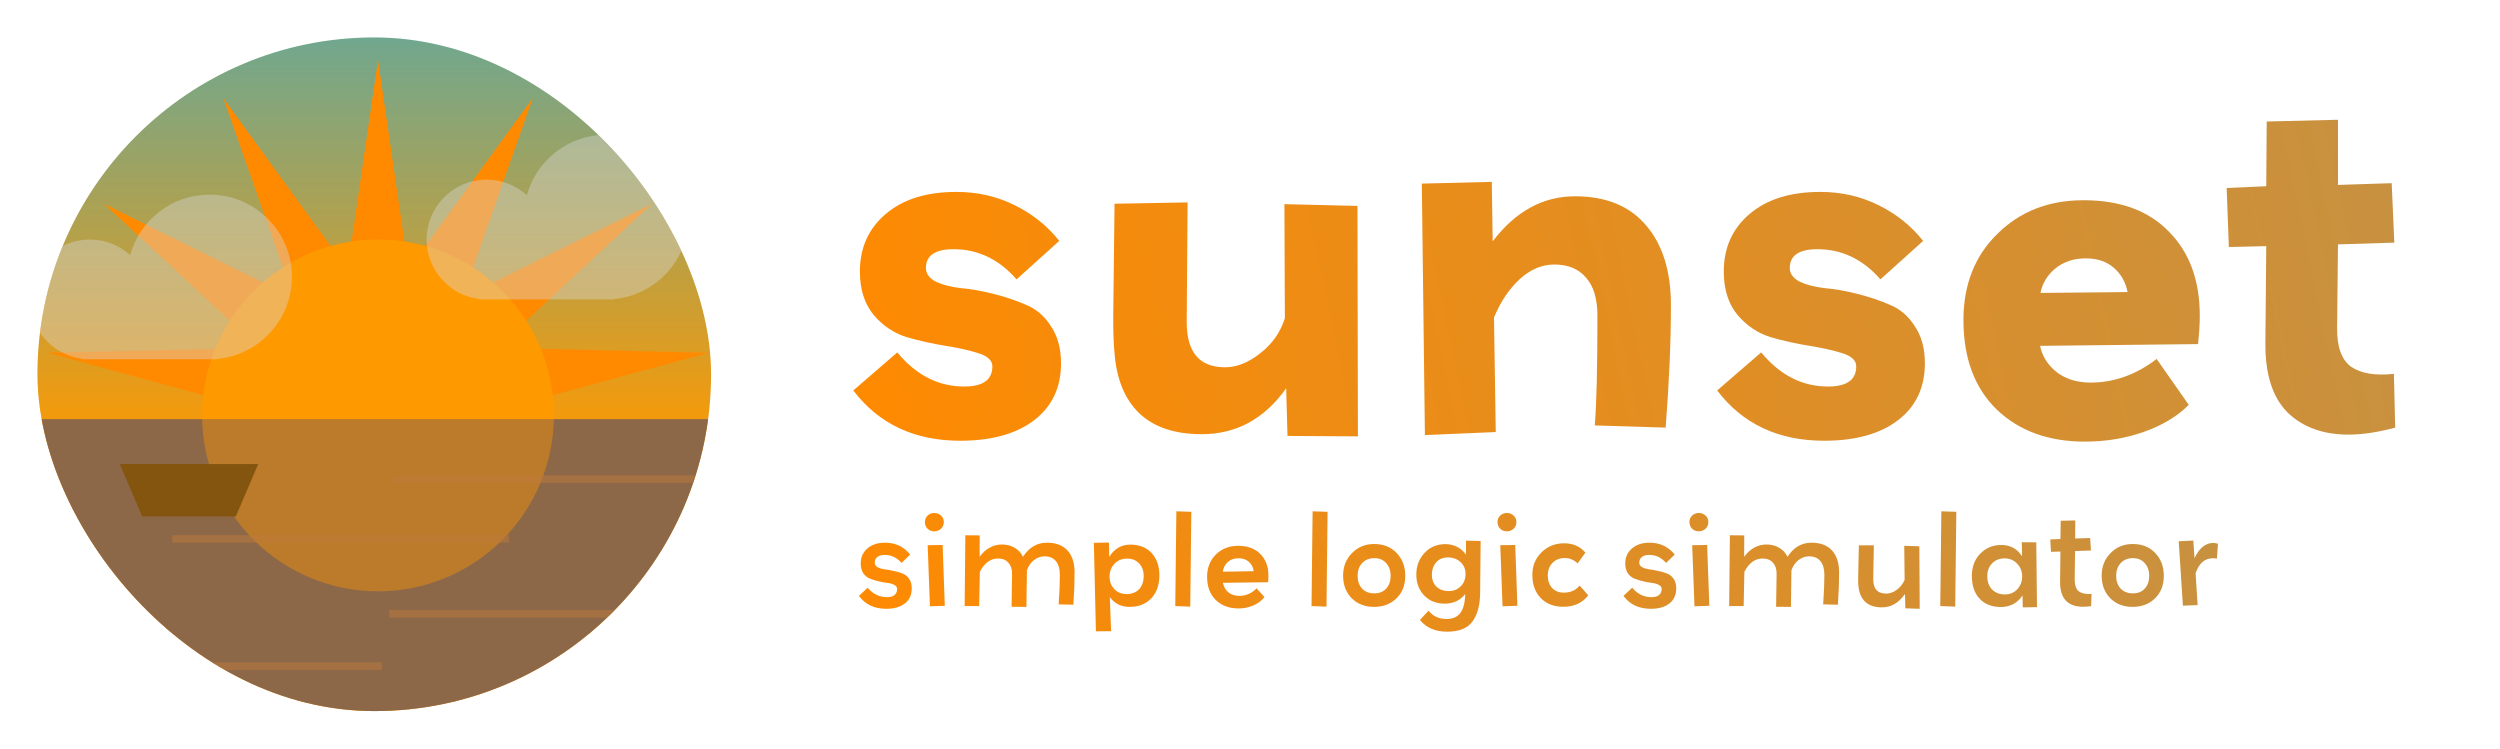 <svg width="334" height="100" viewBox="0 0 334 100" fill="none" xmlns="http://www.w3.org/2000/svg">
<g clip-path="url(#clip0_159_58)">
<rect x="5" y="5" width="90" height="90" rx="45" fill="url(#paint0_linear_159_58)"/>
<path d="M50.5 8L54.568 35.996L71.18 13.097L61.771 39.777L87.123 27.221L66.393 46.473L94.675 47.136L67.374 54.549L92.108 68.28L64.489 62.156L80.009 85.809L58.399 67.55L61.15 95.707L50.5 69.498L39.85 95.707L42.601 67.55L20.991 85.809L36.511 62.156L8.892 68.28L33.626 54.549L6.324 47.136L34.607 46.473L13.877 27.221L39.229 39.777L29.82 13.097L46.432 35.996L50.5 8Z" fill="#FF8A00"/>
<circle cx="50.5" cy="55.5" r="23.5" fill="#FF9900"/>
<rect x="1" y="56" width="95" height="50" fill="#8D6848"/>
<path d="M74 55.5C74 61.733 71.524 67.71 67.117 72.117C62.71 76.524 56.733 79 50.5 79C44.267 79 38.29 76.524 33.883 72.117C29.476 67.71 27 61.733 27 55.5L50.5 55.5H74Z" fill="#FF9900" fill-opacity="0.4"/>
<path d="M82 40V39.955C87.606 39.45 92 34.738 92 29C92 22.925 87.075 18 81 18C75.933 18 71.666 21.426 70.39 26.088C68.968 24.791 67.076 24 65 24C60.582 24 57 27.582 57 32C57 36.08 60.054 39.446 64 39.938V40H82Z" fill="#D9D9D9" fill-opacity="0.4"/>
<path d="M29 48V47.955C34.606 47.45 39 42.738 39 37C39 30.925 34.075 26 28 26C22.933 26 18.666 29.426 17.39 34.088C15.968 32.791 14.076 32 12 32C7.582 32 4 35.582 4 40C4 44.08 7.054 47.446 11 47.938V48H29Z" fill="#D9D9D9" fill-opacity="0.4"/>
<path d="M34.5 62H16L19 69H31.5L34.5 62Z" fill="#84550F"/>
<path d="M52.5 64H97.5" stroke="#BF7B3C" stroke-opacity="0.5"/>
<path d="M23 72H68" stroke="#BF7B3C" stroke-opacity="0.5"/>
<path d="M52 82H97" stroke="#BF7B3C" stroke-opacity="0.5"/>
<path d="M6 89H51" stroke="#BF7B3C" stroke-opacity="0.5"/>
</g>
<path d="M141.752 48.542C141.752 51.775 140.557 54.307 138.166 56.137C135.775 57.968 132.482 58.883 128.288 58.883C122.173 58.883 117.41 56.644 114 52.164L119.88 47.081C122.388 50.12 125.368 51.639 128.817 51.639C131.326 51.639 132.58 50.743 132.58 48.951C132.58 48.172 131.972 47.588 130.757 47.198C129.542 46.809 128.072 46.478 126.347 46.205C124.623 45.932 122.878 45.543 121.114 45.037C119.39 44.491 117.92 43.498 116.705 42.057C115.49 40.577 114.882 38.649 114.882 36.273C114.882 33.118 116.019 30.567 118.292 28.62C120.605 26.633 123.76 25.64 127.759 25.64C130.581 25.64 133.168 26.224 135.52 27.393C137.911 28.561 139.91 30.158 141.517 32.183L135.814 37.325C133.462 34.637 130.659 33.294 127.406 33.294C124.936 33.294 123.702 34.131 123.702 35.806C123.702 36.546 124.133 37.15 124.995 37.617C125.897 38.045 127.014 38.337 128.347 38.493C129.719 38.61 131.169 38.863 132.698 39.253C134.266 39.642 135.716 40.129 137.049 40.713C138.421 41.259 139.538 42.213 140.4 43.576C141.302 44.9 141.752 46.556 141.752 48.542Z" fill="url(#paint1_linear_159_58)"/>
<path d="M181.417 58.299L172.009 58.24L171.833 51.872C168.932 55.962 165.169 58.007 160.544 58.007C156.937 58.007 154.154 57.072 152.194 55.202C150.274 53.333 149.176 50.665 148.902 47.198C148.784 46.03 148.725 44.433 148.725 42.408L148.902 27.217L158.662 27.042L158.545 43.05C158.545 47.062 160.25 49.068 163.66 49.068C165.228 49.068 166.796 48.445 168.364 47.198C169.971 45.952 171.068 44.394 171.656 42.525L171.598 27.276L181.358 27.509L181.417 58.299Z" fill="url(#paint2_linear_159_58)"/>
<path d="M223.235 40.772C223.235 45.679 222.999 51.132 222.529 57.13L213.063 56.838C213.298 54.034 213.415 49.146 213.415 42.174C213.415 39.915 212.906 38.221 211.887 37.091C210.907 35.923 209.496 35.338 207.653 35.338C206.007 35.338 204.478 35.981 203.067 37.266C201.656 38.552 200.5 40.265 199.598 42.408L199.833 57.715L190.367 58.124L189.955 24.53L199.304 24.296L199.422 32.242C202.479 28.23 206.144 26.224 210.417 26.224C214.572 26.224 217.747 27.529 219.942 30.139C222.137 32.709 223.235 36.254 223.235 40.772Z" fill="url(#paint3_linear_159_58)"/>
<path d="M257.165 48.542C257.165 51.775 255.97 54.307 253.579 56.137C251.188 57.968 247.895 58.883 243.701 58.883C237.586 58.883 232.823 56.644 229.413 52.164L235.293 47.081C237.801 50.12 240.78 51.639 244.23 51.639C246.739 51.639 247.993 50.743 247.993 48.951C247.993 48.172 247.385 47.588 246.17 47.198C244.955 46.809 243.485 46.478 241.76 46.205C240.036 45.932 238.291 45.543 236.527 45.037C234.803 44.491 233.333 43.498 232.118 42.057C230.902 40.577 230.295 38.649 230.295 36.273C230.295 33.118 231.432 30.567 233.705 28.62C236.018 26.633 239.173 25.64 243.172 25.64C245.994 25.64 248.581 26.224 250.933 27.393C253.324 28.561 255.323 30.158 256.93 32.183L251.227 37.325C248.875 34.637 246.072 33.294 242.819 33.294C240.349 33.294 239.114 34.131 239.114 35.806C239.114 36.546 239.546 37.15 240.408 37.617C241.31 38.045 242.427 38.337 243.759 38.493C245.131 38.61 246.582 38.863 248.11 39.253C249.678 39.642 251.129 40.129 252.462 40.713C253.833 41.259 254.951 42.213 255.813 43.576C256.715 44.9 257.165 46.556 257.165 48.542Z" fill="url(#paint4_linear_159_58)"/>
<path d="M293.89 42.174C293.89 43.303 293.811 44.569 293.655 45.971L272.546 46.205C272.86 47.646 273.624 48.834 274.839 49.769C276.055 50.665 277.544 51.113 279.308 51.113C282.444 51.113 285.384 50.061 288.128 47.958L292.42 54.092C290.852 55.65 288.833 56.858 286.364 57.715C283.933 58.572 281.327 59 278.544 59C273.683 59 269.763 57.578 266.784 54.735C263.805 51.853 262.316 47.861 262.316 42.758C262.316 38.045 263.825 34.209 266.843 31.249C269.861 28.25 273.703 26.75 278.367 26.75C283.267 26.75 287.069 28.152 289.774 30.956C292.518 33.722 293.89 37.461 293.89 42.174ZM284.247 39.019C283.973 37.656 283.345 36.565 282.366 35.747C281.425 34.929 280.19 34.52 278.661 34.52C277.054 34.52 275.702 34.968 274.604 35.864C273.546 36.721 272.88 37.812 272.605 39.136L284.247 39.019Z" fill="url(#paint5_linear_159_58)"/>
<path d="M320 57.13C317.687 57.754 315.61 58.065 313.767 58.065C310.357 58.065 307.633 57.072 305.595 55.086C303.596 53.06 302.616 49.964 302.655 45.796L302.772 32.885L297.775 33.001L297.481 25.114L302.772 24.88L302.831 16.234L312.356 16V24.705L319.53 24.471L319.882 32.417L312.356 32.651L312.239 43.751C312.2 46.322 312.827 48.075 314.12 49.01C315.453 49.905 317.354 50.217 319.824 49.944L320 57.13Z" fill="url(#paint6_linear_159_58)"/>
<path d="M121.808 78.6C121.808 79.475 121.499 80.152 120.88 80.632C120.272 81.101 119.451 81.336 118.416 81.336C116.816 81.336 115.595 80.76 114.752 79.608L115.92 78.52C116.624 79.363 117.493 79.784 118.528 79.784C118.944 79.784 119.269 79.688 119.504 79.496C119.739 79.304 119.856 79.037 119.856 78.696C119.856 78.461 119.733 78.28 119.488 78.152C119.253 78.013 118.955 77.923 118.592 77.88C118.229 77.837 117.84 77.768 117.424 77.672C117.008 77.576 116.619 77.459 116.256 77.32C115.893 77.181 115.589 76.941 115.344 76.6C115.109 76.248 114.992 75.811 114.992 75.288C114.992 74.467 115.285 73.8 115.872 73.288C116.459 72.765 117.253 72.504 118.256 72.504C119.632 72.504 120.747 73.032 121.6 74.088L120.448 75.208C119.829 74.493 119.077 74.136 118.192 74.136C117.755 74.136 117.424 74.232 117.2 74.424C116.976 74.605 116.864 74.851 116.864 75.16C116.864 75.416 116.987 75.619 117.232 75.768C117.477 75.907 117.781 76.003 118.144 76.056C118.507 76.099 118.901 76.168 119.328 76.264C119.765 76.349 120.165 76.461 120.528 76.6C120.891 76.728 121.195 76.963 121.44 77.304C121.685 77.645 121.808 78.077 121.808 78.6Z" fill="url(#paint7_linear_159_58)"/>
<path d="M125.728 68.888C125.974 69.123 126.096 69.411 126.096 69.752C126.096 70.093 125.974 70.387 125.728 70.632C125.483 70.867 125.179 70.984 124.816 70.984C124.454 70.984 124.155 70.867 123.92 70.632C123.686 70.397 123.568 70.104 123.568 69.752C123.568 69.4 123.686 69.112 123.92 68.888C124.155 68.653 124.454 68.536 124.816 68.536C125.179 68.536 125.483 68.653 125.728 68.888ZM126.224 80.936L124.24 81L123.936 72.84L125.936 72.808L126.224 80.936Z" fill="url(#paint8_linear_159_58)"/>
<path d="M143.564 76.456C143.564 77.768 143.511 79.213 143.404 80.792L141.436 80.744C141.543 79.187 141.596 77.875 141.596 76.808C141.596 76.008 141.42 75.395 141.068 74.968C140.727 74.541 140.215 74.328 139.532 74.328C139.031 74.328 138.562 74.499 138.124 74.84C137.698 75.181 137.388 75.629 137.196 76.184L137.132 81.08L135.148 81.064L135.212 76.664C135.223 76.056 135.063 75.565 134.732 75.192C134.412 74.808 133.948 74.616 133.34 74.616C132.338 74.616 131.527 75.208 130.908 76.392L130.812 80.968H128.876L128.972 71.512L130.892 71.528L130.876 74.392C131.228 73.891 131.66 73.491 132.172 73.192C132.695 72.893 133.255 72.744 133.852 72.744C134.492 72.744 135.058 72.888 135.548 73.176C136.05 73.464 136.423 73.869 136.668 74.392C137.479 73.133 138.546 72.504 139.868 72.504C141.074 72.504 141.991 72.851 142.62 73.544C143.25 74.237 143.564 75.208 143.564 76.456Z" fill="url(#paint9_linear_159_58)"/>
<path d="M154.893 76.872C154.893 78.152 154.53 79.176 153.805 79.944C153.079 80.701 152.114 81.08 150.909 81.08C149.789 81.08 148.909 80.643 148.269 79.768L148.445 84.328L146.413 84.344L146.141 72.52L148.157 72.488L148.189 74.408C148.871 73.309 149.81 72.76 151.005 72.76C152.21 72.76 153.159 73.133 153.853 73.88C154.546 74.627 154.893 75.624 154.893 76.872ZM152.797 76.952C152.797 76.259 152.594 75.699 152.189 75.272C151.794 74.845 151.255 74.632 150.573 74.632C149.901 74.632 149.341 74.861 148.893 75.32C148.455 75.779 148.237 76.349 148.237 77.032C148.237 77.704 148.45 78.264 148.877 78.712C149.303 79.149 149.847 79.368 150.509 79.368C151.213 79.368 151.767 79.155 152.173 78.728C152.589 78.291 152.797 77.699 152.797 76.952Z" fill="url(#paint10_linear_159_58)"/>
<path d="M159.161 68.376L159.017 81.048L157.017 80.968L157.161 68.312L159.161 68.376Z" fill="url(#paint11_linear_159_58)"/>
<path d="M169.46 76.904C169.46 77.245 169.444 77.539 169.412 77.784L163.38 77.864C163.487 78.397 163.732 78.824 164.116 79.144C164.5 79.453 164.98 79.608 165.556 79.608C166.463 79.608 167.236 79.272 167.876 78.6L168.932 79.768C168.559 80.248 168.063 80.621 167.444 80.888C166.836 81.155 166.175 81.288 165.46 81.288C164.223 81.288 163.215 80.915 162.436 80.168C161.658 79.411 161.268 78.376 161.268 77.064C161.268 75.859 161.658 74.867 162.436 74.088C163.226 73.309 164.218 72.92 165.412 72.92C166.671 72.92 167.658 73.283 168.372 74.008C169.098 74.723 169.46 75.688 169.46 76.904ZM167.492 76.312C167.428 75.789 167.215 75.373 166.852 75.064C166.5 74.744 166.036 74.584 165.46 74.584C164.863 74.584 164.383 74.755 164.02 75.096C163.658 75.437 163.439 75.864 163.364 76.376L167.492 76.312Z" fill="url(#paint12_linear_159_58)"/>
<path d="M177.364 68.376L177.22 81.048L175.22 80.968L175.364 68.312L177.364 68.376Z" fill="url(#paint13_linear_159_58)"/>
<path d="M187.743 76.936C187.743 78.184 187.349 79.187 186.559 79.944C185.781 80.701 184.789 81.08 183.583 81.08C182.346 81.08 181.343 80.691 180.575 79.912C179.818 79.133 179.439 78.131 179.439 76.904C179.439 75.699 179.834 74.696 180.623 73.896C181.413 73.085 182.399 72.68 183.583 72.68C184.831 72.68 185.834 73.08 186.591 73.88C187.359 74.68 187.743 75.699 187.743 76.936ZM185.791 76.904C185.791 76.243 185.594 75.688 185.199 75.24C184.805 74.792 184.277 74.568 183.615 74.568C182.943 74.568 182.399 74.787 181.983 75.224C181.578 75.661 181.375 76.227 181.375 76.92C181.375 77.624 181.573 78.195 181.967 78.632C182.373 79.059 182.922 79.272 183.615 79.272C184.287 79.272 184.815 79.059 185.199 78.632C185.594 78.205 185.791 77.629 185.791 76.904Z" fill="url(#paint14_linear_159_58)"/>
<path d="M197.812 72.28L197.748 79.192C197.727 80.877 197.38 82.163 196.708 83.048C196.047 83.944 194.927 84.392 193.348 84.392C191.759 84.392 190.543 83.869 189.7 82.824L190.852 81.592C191.45 82.328 192.25 82.696 193.252 82.696C194.095 82.696 194.714 82.424 195.108 81.88C195.514 81.336 195.727 80.499 195.748 79.368C195.076 80.221 194.164 80.648 193.012 80.648C191.892 80.648 190.98 80.285 190.276 79.56C189.572 78.824 189.22 77.896 189.22 76.776C189.22 75.624 189.583 74.659 190.308 73.88C191.034 73.091 191.967 72.696 193.108 72.696C193.674 72.696 194.196 72.819 194.676 73.064C195.156 73.309 195.546 73.656 195.844 74.104L195.86 72.232L197.812 72.28ZM195.796 76.68C195.796 76.029 195.572 75.501 195.124 75.096C194.676 74.68 194.116 74.472 193.444 74.472C192.783 74.472 192.26 74.691 191.876 75.128C191.492 75.565 191.3 76.109 191.3 76.76C191.3 77.453 191.508 77.997 191.924 78.392C192.351 78.776 192.884 78.968 193.524 78.968C194.196 78.968 194.74 78.755 195.156 78.328C195.583 77.901 195.796 77.352 195.796 76.68Z" fill="url(#paint15_linear_159_58)"/>
<path d="M202.228 68.888C202.474 69.123 202.596 69.411 202.596 69.752C202.596 70.093 202.474 70.387 202.228 70.632C201.983 70.867 201.679 70.984 201.316 70.984C200.954 70.984 200.655 70.867 200.42 70.632C200.186 70.397 200.068 70.104 200.068 69.752C200.068 69.4 200.186 69.112 200.42 68.888C200.655 68.653 200.954 68.536 201.316 68.536C201.679 68.536 201.983 68.653 202.228 68.888ZM202.724 80.936L200.74 81L200.436 72.84L202.436 72.808L202.724 80.936Z" fill="url(#paint16_linear_159_58)"/>
<path d="M212.192 79.528C211.414 80.552 210.299 81.064 208.848 81.064C207.59 81.064 206.587 80.675 205.84 79.896C205.094 79.117 204.72 78.088 204.72 76.808C204.72 75.603 205.126 74.6 205.936 73.8C206.747 72.989 207.76 72.584 208.976 72.584C210.16 72.584 211.104 73 211.808 73.832L210.768 75.272C210.267 74.792 209.702 74.552 209.072 74.552C208.379 74.552 207.824 74.771 207.408 75.208C206.992 75.635 206.784 76.2 206.784 76.904C206.784 77.576 206.976 78.125 207.36 78.552C207.755 78.968 208.272 79.176 208.912 79.176C209.819 79.176 210.528 78.861 211.04 78.232L212.192 79.528Z" fill="url(#paint17_linear_159_58)"/>
<path d="M223.949 78.6C223.949 79.475 223.639 80.152 223.021 80.632C222.413 81.101 221.591 81.336 220.557 81.336C218.957 81.336 217.735 80.76 216.893 79.608L218.061 78.52C218.765 79.363 219.634 79.784 220.669 79.784C221.085 79.784 221.41 79.688 221.645 79.496C221.879 79.304 221.997 79.037 221.997 78.696C221.997 78.461 221.874 78.28 221.629 78.152C221.394 78.013 221.095 77.923 220.733 77.88C220.37 77.837 219.981 77.768 219.565 77.672C219.149 77.576 218.759 77.459 218.397 77.32C218.034 77.181 217.73 76.941 217.485 76.6C217.25 76.248 217.133 75.811 217.133 75.288C217.133 74.467 217.426 73.8 218.013 73.288C218.599 72.765 219.394 72.504 220.397 72.504C221.773 72.504 222.887 73.032 223.741 74.088L222.589 75.208C221.97 74.493 221.218 74.136 220.333 74.136C219.895 74.136 219.565 74.232 219.341 74.424C219.117 74.605 219.005 74.851 219.005 75.16C219.005 75.416 219.127 75.619 219.373 75.768C219.618 75.907 219.922 76.003 220.285 76.056C220.647 76.099 221.042 76.168 221.469 76.264C221.906 76.349 222.306 76.461 222.669 76.6C223.031 76.728 223.335 76.963 223.581 77.304C223.826 77.645 223.949 78.077 223.949 78.6Z" fill="url(#paint18_linear_159_58)"/>
<path d="M227.869 68.888C228.114 69.123 228.237 69.411 228.237 69.752C228.237 70.093 228.114 70.387 227.869 70.632C227.623 70.867 227.319 70.984 226.957 70.984C226.594 70.984 226.295 70.867 226.061 70.632C225.826 70.397 225.709 70.104 225.709 69.752C225.709 69.4 225.826 69.112 226.061 68.888C226.295 68.653 226.594 68.536 226.957 68.536C227.319 68.536 227.623 68.653 227.869 68.888ZM228.365 80.936L226.381 81L226.077 72.84L228.077 72.808L228.365 80.936Z" fill="url(#paint19_linear_159_58)"/>
<path d="M245.705 76.456C245.705 77.768 245.652 79.213 245.545 80.792L243.577 80.744C243.684 79.187 243.737 77.875 243.737 76.808C243.737 76.008 243.561 75.395 243.209 74.968C242.868 74.541 242.356 74.328 241.673 74.328C241.172 74.328 240.702 74.499 240.265 74.84C239.838 75.181 239.529 75.629 239.337 76.184L239.273 81.08L237.289 81.064L237.353 76.664C237.364 76.056 237.204 75.565 236.873 75.192C236.553 74.808 236.089 74.616 235.481 74.616C234.478 74.616 233.668 75.208 233.049 76.392L232.953 80.968H231.017L231.113 71.512L233.033 71.528L233.017 74.392C233.369 73.891 233.801 73.491 234.313 73.192C234.836 72.893 235.396 72.744 235.993 72.744C236.633 72.744 237.198 72.888 237.689 73.176C238.19 73.464 238.564 73.869 238.809 74.392C239.62 73.133 240.686 72.504 242.009 72.504C243.214 72.504 244.132 72.851 244.761 73.544C245.39 74.237 245.705 75.208 245.705 76.456Z" fill="url(#paint20_linear_159_58)"/>
<path d="M256.473 81.336L254.553 81.272L254.505 79.352C253.684 80.547 252.66 81.144 251.433 81.144C249.257 81.144 248.196 79.896 248.249 77.4L248.345 72.856H250.345L250.265 77.304C250.244 78.637 250.815 79.304 251.977 79.304C252.468 79.304 252.943 79.139 253.401 78.808C253.86 78.467 254.212 78.024 254.457 77.48L254.409 72.92L256.425 72.984L256.473 81.336Z" fill="url(#paint21_linear_159_58)"/>
<path d="M261.364 68.376L261.22 81.048L259.22 80.968L259.364 68.312L261.364 68.376Z" fill="url(#paint22_linear_159_58)"/>
<path d="M272.143 81.112L270.239 81.144L270.207 79.544C269.898 80.035 269.493 80.419 268.991 80.696C268.501 80.963 267.946 81.096 267.327 81.096C266.122 81.096 265.173 80.728 264.479 79.992C263.786 79.245 263.439 78.232 263.439 76.952C263.439 75.736 263.813 74.744 264.559 73.976C265.306 73.197 266.245 72.808 267.375 72.808C268.57 72.808 269.493 73.309 270.143 74.312L270.111 72.44L272.047 72.456L272.143 81.112ZM269.519 78.712C269.946 78.243 270.159 77.672 270.159 77C270.159 76.328 269.935 75.763 269.487 75.304C269.05 74.835 268.495 74.6 267.823 74.6C267.13 74.6 266.57 74.824 266.143 75.272C265.717 75.709 265.503 76.28 265.503 76.984C265.503 77.72 265.717 78.312 266.143 78.76C266.581 79.197 267.146 79.416 267.839 79.416C268.533 79.416 269.093 79.181 269.519 78.712Z" fill="url(#paint23_linear_159_58)"/>
<path d="M279.435 79.352L279.371 80.984C278.87 81.037 278.523 81.064 278.331 81.064C276.23 81.064 275.195 79.939 275.227 77.688L275.275 73.688L274.011 73.72L273.915 72.072L275.275 72.008L275.307 69.576L277.259 69.528L277.243 71.944L279.243 71.88L279.355 73.544L277.227 73.624L277.179 77.336C277.169 78.136 277.345 78.685 277.707 78.984C278.081 79.272 278.657 79.395 279.435 79.352Z" fill="url(#paint24_linear_159_58)"/>
<path d="M289.087 76.936C289.087 78.184 288.693 79.187 287.903 79.944C287.125 80.701 286.133 81.08 284.927 81.08C283.69 81.08 282.687 80.691 281.919 79.912C281.162 79.133 280.783 78.131 280.783 76.904C280.783 75.699 281.178 74.696 281.967 73.896C282.757 73.085 283.743 72.68 284.927 72.68C286.175 72.68 287.178 73.08 287.935 73.88C288.703 74.68 289.087 75.699 289.087 76.936ZM287.135 76.904C287.135 76.243 286.938 75.688 286.543 75.24C286.149 74.792 285.621 74.568 284.959 74.568C284.287 74.568 283.743 74.787 283.327 75.224C282.922 75.661 282.719 76.227 282.719 76.92C282.719 77.624 282.917 78.195 283.311 78.632C283.717 79.059 284.266 79.272 284.959 79.272C285.631 79.272 286.159 79.059 286.543 78.632C286.938 78.205 287.135 77.629 287.135 76.904Z" fill="url(#paint25_linear_159_58)"/>
<path d="M296.324 72.648L296.18 74.632C296.041 74.6 295.86 74.584 295.636 74.584C294.559 74.584 293.791 75.251 293.332 76.584L293.604 80.84L291.636 80.92L291.076 72.312L293.028 72.216L293.188 74.568C293.828 73.213 294.66 72.536 295.684 72.536C295.887 72.536 296.1 72.573 296.324 72.648Z" fill="url(#paint26_linear_159_58)"/>
<defs>
<linearGradient id="paint0_linear_159_58" x1="50" y1="-38.5" x2="50" y2="60.5" gradientUnits="userSpaceOnUse">
<stop stop-color="#00B3FF"/>
<stop offset="1" stop-color="#FF9900"/>
</linearGradient>
<linearGradient id="paint1_linear_159_58" x1="114" y1="59" x2="320" y2="16" gradientUnits="userSpaceOnUse">
<stop stop-color="#FF8A00"/>
<stop offset="1" stop-color="#C79141"/>
</linearGradient>
<linearGradient id="paint2_linear_159_58" x1="114" y1="59" x2="320" y2="16" gradientUnits="userSpaceOnUse">
<stop stop-color="#FF8A00"/>
<stop offset="1" stop-color="#C79141"/>
</linearGradient>
<linearGradient id="paint3_linear_159_58" x1="114" y1="59" x2="320" y2="16" gradientUnits="userSpaceOnUse">
<stop stop-color="#FF8A00"/>
<stop offset="1" stop-color="#C79141"/>
</linearGradient>
<linearGradient id="paint4_linear_159_58" x1="114" y1="59" x2="320" y2="16" gradientUnits="userSpaceOnUse">
<stop stop-color="#FF8A00"/>
<stop offset="1" stop-color="#C79141"/>
</linearGradient>
<linearGradient id="paint5_linear_159_58" x1="114" y1="59" x2="320" y2="16" gradientUnits="userSpaceOnUse">
<stop stop-color="#FF8A00"/>
<stop offset="1" stop-color="#C79141"/>
</linearGradient>
<linearGradient id="paint6_linear_159_58" x1="114" y1="59" x2="320" y2="16" gradientUnits="userSpaceOnUse">
<stop stop-color="#FF8A00"/>
<stop offset="1" stop-color="#C79141"/>
</linearGradient>
<linearGradient id="paint7_linear_159_58" x1="114.752" y1="84.392" x2="267.307" y2="9.335" gradientUnits="userSpaceOnUse">
<stop stop-color="#FF8A00"/>
<stop offset="1" stop-color="#C79141"/>
</linearGradient>
<linearGradient id="paint8_linear_159_58" x1="114.752" y1="84.392" x2="267.307" y2="9.335" gradientUnits="userSpaceOnUse">
<stop stop-color="#FF8A00"/>
<stop offset="1" stop-color="#C79141"/>
</linearGradient>
<linearGradient id="paint9_linear_159_58" x1="114.752" y1="84.392" x2="267.307" y2="9.335" gradientUnits="userSpaceOnUse">
<stop stop-color="#FF8A00"/>
<stop offset="1" stop-color="#C79141"/>
</linearGradient>
<linearGradient id="paint10_linear_159_58" x1="114.752" y1="84.392" x2="267.307" y2="9.335" gradientUnits="userSpaceOnUse">
<stop stop-color="#FF8A00"/>
<stop offset="1" stop-color="#C79141"/>
</linearGradient>
<linearGradient id="paint11_linear_159_58" x1="114.752" y1="84.392" x2="267.307" y2="9.335" gradientUnits="userSpaceOnUse">
<stop stop-color="#FF8A00"/>
<stop offset="1" stop-color="#C79141"/>
</linearGradient>
<linearGradient id="paint12_linear_159_58" x1="114.752" y1="84.392" x2="267.307" y2="9.335" gradientUnits="userSpaceOnUse">
<stop stop-color="#FF8A00"/>
<stop offset="1" stop-color="#C79141"/>
</linearGradient>
<linearGradient id="paint13_linear_159_58" x1="114.752" y1="84.392" x2="267.307" y2="9.335" gradientUnits="userSpaceOnUse">
<stop stop-color="#FF8A00"/>
<stop offset="1" stop-color="#C79141"/>
</linearGradient>
<linearGradient id="paint14_linear_159_58" x1="114.752" y1="84.392" x2="267.307" y2="9.335" gradientUnits="userSpaceOnUse">
<stop stop-color="#FF8A00"/>
<stop offset="1" stop-color="#C79141"/>
</linearGradient>
<linearGradient id="paint15_linear_159_58" x1="114.752" y1="84.392" x2="267.307" y2="9.335" gradientUnits="userSpaceOnUse">
<stop stop-color="#FF8A00"/>
<stop offset="1" stop-color="#C79141"/>
</linearGradient>
<linearGradient id="paint16_linear_159_58" x1="114.752" y1="84.392" x2="267.307" y2="9.335" gradientUnits="userSpaceOnUse">
<stop stop-color="#FF8A00"/>
<stop offset="1" stop-color="#C79141"/>
</linearGradient>
<linearGradient id="paint17_linear_159_58" x1="114.752" y1="84.392" x2="267.307" y2="9.335" gradientUnits="userSpaceOnUse">
<stop stop-color="#FF8A00"/>
<stop offset="1" stop-color="#C79141"/>
</linearGradient>
<linearGradient id="paint18_linear_159_58" x1="114.752" y1="84.392" x2="267.307" y2="9.335" gradientUnits="userSpaceOnUse">
<stop stop-color="#FF8A00"/>
<stop offset="1" stop-color="#C79141"/>
</linearGradient>
<linearGradient id="paint19_linear_159_58" x1="114.752" y1="84.392" x2="267.307" y2="9.335" gradientUnits="userSpaceOnUse">
<stop stop-color="#FF8A00"/>
<stop offset="1" stop-color="#C79141"/>
</linearGradient>
<linearGradient id="paint20_linear_159_58" x1="114.752" y1="84.392" x2="267.307" y2="9.335" gradientUnits="userSpaceOnUse">
<stop stop-color="#FF8A00"/>
<stop offset="1" stop-color="#C79141"/>
</linearGradient>
<linearGradient id="paint21_linear_159_58" x1="114.752" y1="84.392" x2="267.307" y2="9.335" gradientUnits="userSpaceOnUse">
<stop stop-color="#FF8A00"/>
<stop offset="1" stop-color="#C79141"/>
</linearGradient>
<linearGradient id="paint22_linear_159_58" x1="114.752" y1="84.392" x2="267.307" y2="9.335" gradientUnits="userSpaceOnUse">
<stop stop-color="#FF8A00"/>
<stop offset="1" stop-color="#C79141"/>
</linearGradient>
<linearGradient id="paint23_linear_159_58" x1="114.752" y1="84.392" x2="267.307" y2="9.335" gradientUnits="userSpaceOnUse">
<stop stop-color="#FF8A00"/>
<stop offset="1" stop-color="#C79141"/>
</linearGradient>
<linearGradient id="paint24_linear_159_58" x1="114.752" y1="84.392" x2="267.307" y2="9.335" gradientUnits="userSpaceOnUse">
<stop stop-color="#FF8A00"/>
<stop offset="1" stop-color="#C79141"/>
</linearGradient>
<linearGradient id="paint25_linear_159_58" x1="114.752" y1="84.392" x2="267.307" y2="9.335" gradientUnits="userSpaceOnUse">
<stop stop-color="#FF8A00"/>
<stop offset="1" stop-color="#C79141"/>
</linearGradient>
<linearGradient id="paint26_linear_159_58" x1="114.752" y1="84.392" x2="267.307" y2="9.335" gradientUnits="userSpaceOnUse">
<stop stop-color="#FF8A00"/>
<stop offset="1" stop-color="#C79141"/>
</linearGradient>
<clipPath id="clip0_159_58">
<rect x="5" y="5" width="90" height="90" rx="45" fill="white"/>
</clipPath>
</defs>
</svg>
